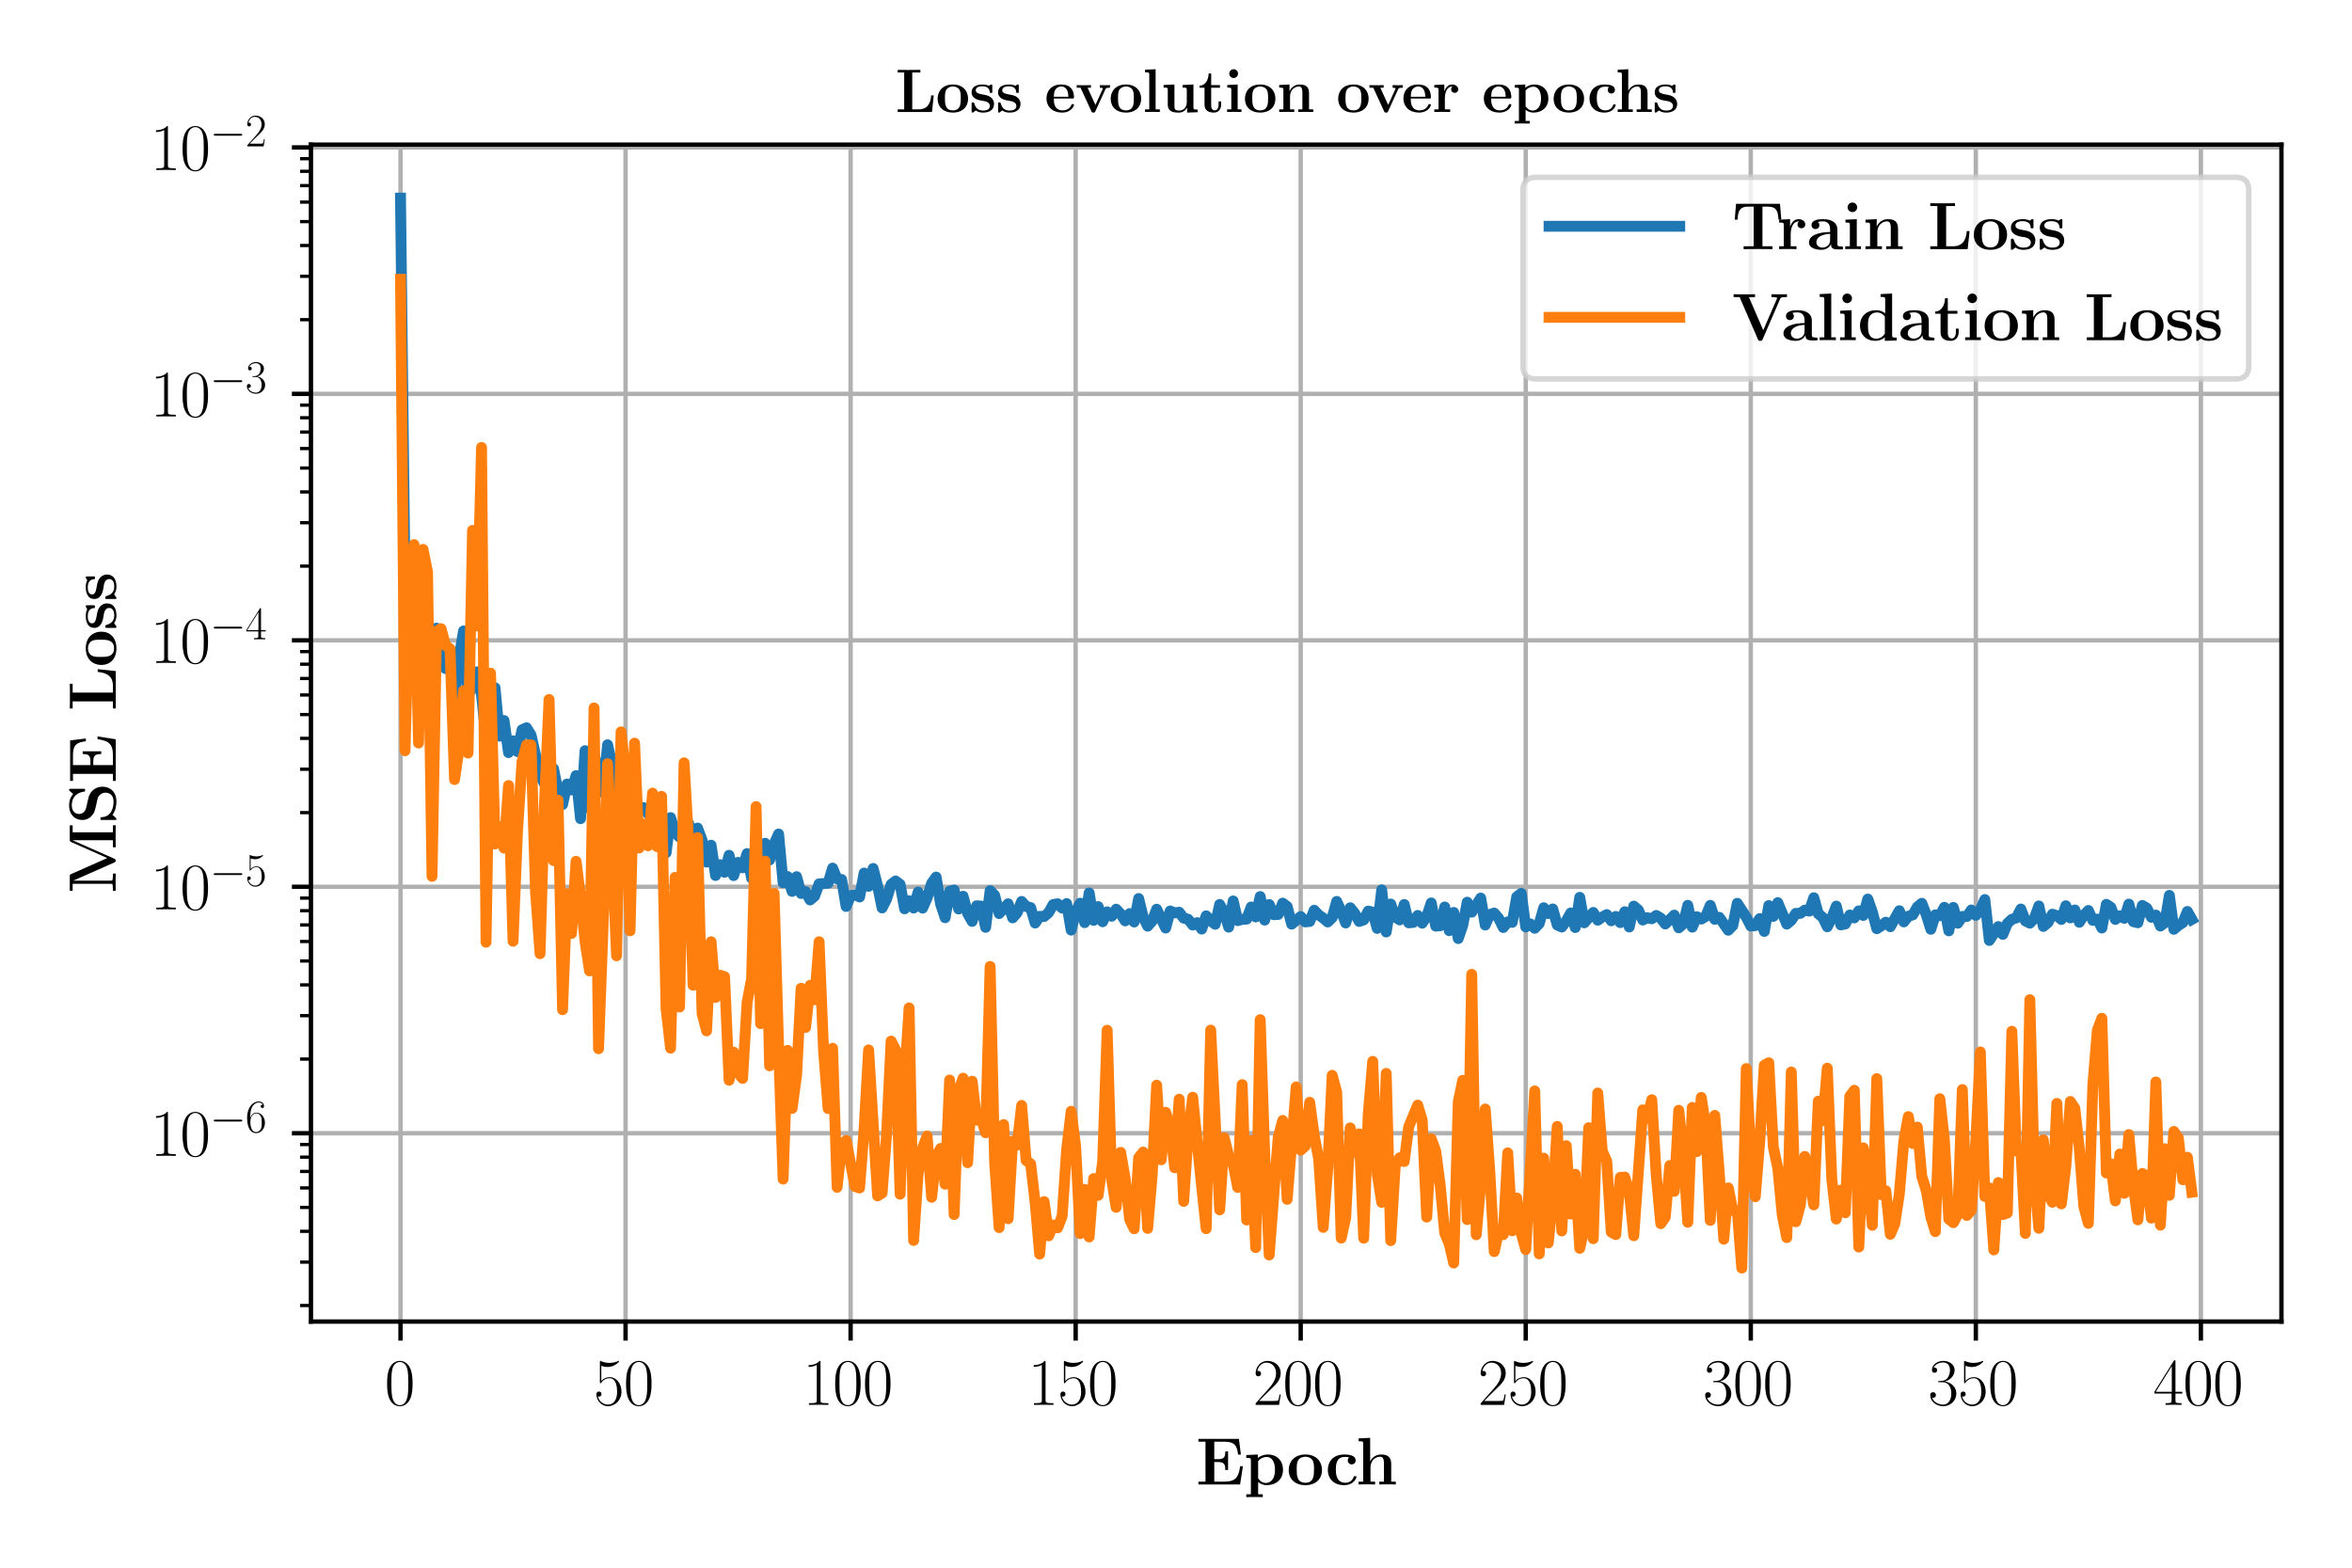 <?xml version="1.0" encoding="utf-8" standalone="no"?>
<!DOCTYPE svg PUBLIC "-//W3C//DTD SVG 1.1//EN"
  "http://www.w3.org/Graphics/SVG/1.1/DTD/svg11.dtd">
<svg xmlns:xlink="http://www.w3.org/1999/xlink" width="432pt" height="288pt" viewBox="0 0 432 288" xmlns="http://www.w3.org/2000/svg" version="1.1">
 <defs>
  <style type="text/css">*{stroke-linejoin: round; stroke-linecap: butt}</style>
 </defs>
 <g id="figure_1">
  <g id="patch_1">
   <path d="M 0 288 
L 432 288 
L 432 0 
L 0 0 
z
" style="fill: #ffffff"/>
  </g>
  <g id="axes_1">
   <g id="patch_2">
    <path d="M 57.113 242.786 
L 419.04 242.786 
L 419.04 26.57 
L 57.113 26.57 
z
" style="fill: #ffffff"/>
   </g>
   <g id="matplotlib.axis_1">
    <g id="xtick_1">
     <g id="line2d_1">
      <path d="M 73.565 242.786 
L 73.565 26.57 
" clip-path="url(#p44344d0cd3)" style="fill: none; stroke: #b0b0b0; stroke-width: 0.8; stroke-linecap: square"/>
     </g>
     <g id="line2d_2">
      <defs>
       <path id="mb74dadd7c3" d="M 0 0 
L 0 3.5 
" style="stroke: #000000; stroke-width: 0.8"/>
      </defs>
      <g>
       <use xlink:href="#mb74dadd7c3" x="73.565" y="242.786" style="stroke: #000000; stroke-width: 0.8"/>
      </g>
     </g>
     <g id="text_1">
      <!-- $\mathdefault{0}$ -->
      <g transform="translate(70.638 258.089) scale(0.12 -0.12)">
       <defs>
        <path id="CMR17-30" d="M 2688 2038 
C 2688 2430 2682 3099 2413 3613 
C 2176 4063 1798 4224 1466 4224 
C 1158 4224 768 4082 525 3620 
C 269 3137 243 2539 243 2038 
C 243 1671 250 1112 448 623 
C 723 -39 1216 -128 1466 -128 
C 1760 -128 2208 -7 2470 604 
C 2662 1048 2688 1568 2688 2038 
z
M 1466 -26 
C 1056 -26 813 328 723 816 
C 653 1196 653 1749 653 2109 
C 653 2604 653 3015 736 3407 
C 858 3954 1216 4121 1466 4121 
C 1728 4121 2067 3947 2189 3420 
C 2272 3054 2278 2623 2278 2109 
C 2278 1691 2278 1176 2202 797 
C 2067 96 1690 -26 1466 -26 
z
" transform="scale(0.016)"/>
       </defs>
       <use xlink:href="#CMR17-30" transform="scale(0.996)"/>
      </g>
     </g>
    </g>
    <g id="xtick_2">
     <g id="line2d_3">
      <path d="M 114.899 242.786 
L 114.899 26.57 
" clip-path="url(#p44344d0cd3)" style="fill: none; stroke: #b0b0b0; stroke-width: 0.8; stroke-linecap: square"/>
     </g>
     <g id="line2d_4">
      <g>
       <use xlink:href="#mb74dadd7c3" x="114.899" y="242.786" style="stroke: #000000; stroke-width: 0.8"/>
      </g>
     </g>
     <g id="text_2">
      <!-- $\mathdefault{50}$ -->
      <g transform="translate(109.046 258.089) scale(0.12 -0.12)">
       <defs>
        <path id="CMR17-35" d="M 730 3750 
C 794 3724 1056 3641 1325 3641 
C 1920 3641 2246 3961 2432 4140 
C 2432 4191 2432 4224 2394 4224 
C 2387 4224 2374 4224 2323 4198 
C 2099 4102 1837 4032 1517 4032 
C 1325 4032 1037 4055 723 4191 
C 653 4224 640 4224 634 4224 
C 602 4224 595 4217 595 4090 
L 595 2231 
C 595 2113 595 2080 659 2080 
C 691 2080 704 2093 736 2139 
C 941 2435 1222 2560 1542 2560 
C 1766 2560 2246 2415 2246 1293 
C 2246 1087 2246 716 2054 422 
C 1894 159 1645 25 1370 25 
C 947 25 518 319 403 812 
C 429 806 480 793 506 793 
C 589 793 749 838 749 1036 
C 749 1209 627 1280 506 1280 
C 358 1280 262 1190 262 1011 
C 262 454 704 -128 1382 -128 
C 2042 -128 2669 441 2669 1267 
C 2669 2054 2170 2662 1549 2662 
C 1222 2662 947 2540 730 2304 
L 730 3750 
z
" transform="scale(0.016)"/>
       </defs>
       <use xlink:href="#CMR17-35" transform="scale(0.996)"/>
       <use xlink:href="#CMR17-30" transform="translate(45.69 0) scale(0.996)"/>
      </g>
     </g>
    </g>
    <g id="xtick_3">
     <g id="line2d_5">
      <path d="M 156.234 242.786 
L 156.234 26.57 
" clip-path="url(#p44344d0cd3)" style="fill: none; stroke: #b0b0b0; stroke-width: 0.8; stroke-linecap: square"/>
     </g>
     <g id="line2d_6">
      <g>
       <use xlink:href="#mb74dadd7c3" x="156.234" y="242.786" style="stroke: #000000; stroke-width: 0.8"/>
      </g>
     </g>
     <g id="text_3">
      <!-- $\mathdefault{100}$ -->
      <g transform="translate(147.455 258.089) scale(0.12 -0.12)">
       <defs>
        <path id="CMR17-31" d="M 1702 4083 
C 1702 4217 1696 4224 1606 4224 
C 1357 3927 979 3833 621 3820 
C 602 3820 570 3820 563 3808 
C 557 3795 557 3782 557 3648 
C 755 3648 1088 3686 1344 3839 
L 1344 467 
C 1344 243 1331 166 781 166 
L 589 166 
L 589 0 
C 896 6 1216 12 1523 12 
C 1830 12 2150 6 2458 0 
L 2458 166 
L 2266 166 
C 1715 166 1702 236 1702 467 
L 1702 4083 
z
" transform="scale(0.016)"/>
       </defs>
       <use xlink:href="#CMR17-31" transform="scale(0.996)"/>
       <use xlink:href="#CMR17-30" transform="translate(45.69 0) scale(0.996)"/>
       <use xlink:href="#CMR17-30" transform="translate(91.381 0) scale(0.996)"/>
      </g>
     </g>
    </g>
    <g id="xtick_4">
     <g id="line2d_7">
      <path d="M 197.569 242.786 
L 197.569 26.57 
" clip-path="url(#p44344d0cd3)" style="fill: none; stroke: #b0b0b0; stroke-width: 0.8; stroke-linecap: square"/>
     </g>
     <g id="line2d_8">
      <g>
       <use xlink:href="#mb74dadd7c3" x="197.569" y="242.786" style="stroke: #000000; stroke-width: 0.8"/>
      </g>
     </g>
     <g id="text_4">
      <!-- $\mathdefault{150}$ -->
      <g transform="translate(188.789 258.089) scale(0.12 -0.12)">
       <use xlink:href="#CMR17-31" transform="scale(0.996)"/>
       <use xlink:href="#CMR17-35" transform="translate(45.69 0) scale(0.996)"/>
       <use xlink:href="#CMR17-30" transform="translate(91.381 0) scale(0.996)"/>
      </g>
     </g>
    </g>
    <g id="xtick_5">
     <g id="line2d_9">
      <path d="M 238.903 242.786 
L 238.903 26.57 
" clip-path="url(#p44344d0cd3)" style="fill: none; stroke: #b0b0b0; stroke-width: 0.8; stroke-linecap: square"/>
     </g>
     <g id="line2d_10">
      <g>
       <use xlink:href="#mb74dadd7c3" x="238.903" y="242.786" style="stroke: #000000; stroke-width: 0.8"/>
      </g>
     </g>
     <g id="text_5">
      <!-- $\mathdefault{200}$ -->
      <g transform="translate(230.124 258.089) scale(0.12 -0.12)">
       <defs>
        <path id="CMR17-32" d="M 2669 990 
L 2554 990 
C 2490 537 2438 460 2413 422 
C 2381 371 1920 371 1830 371 
L 602 371 
C 832 620 1280 1073 1824 1596 
C 2214 1966 2669 2400 2669 3033 
C 2669 3788 2067 4224 1395 4224 
C 691 4224 262 3603 262 3027 
C 262 2777 448 2745 525 2745 
C 589 2745 781 2783 781 3007 
C 781 3206 614 3264 525 3264 
C 486 3264 448 3257 422 3244 
C 544 3788 915 4057 1306 4057 
C 1862 4057 2227 3616 2227 3033 
C 2227 2477 1901 1998 1536 1583 
L 262 147 
L 262 0 
L 2515 0 
L 2669 990 
z
" transform="scale(0.016)"/>
       </defs>
       <use xlink:href="#CMR17-32" transform="scale(0.996)"/>
       <use xlink:href="#CMR17-30" transform="translate(45.69 0) scale(0.996)"/>
       <use xlink:href="#CMR17-30" transform="translate(91.381 0) scale(0.996)"/>
      </g>
     </g>
    </g>
    <g id="xtick_6">
     <g id="line2d_11">
      <path d="M 280.238 242.786 
L 280.238 26.57 
" clip-path="url(#p44344d0cd3)" style="fill: none; stroke: #b0b0b0; stroke-width: 0.8; stroke-linecap: square"/>
     </g>
     <g id="line2d_12">
      <g>
       <use xlink:href="#mb74dadd7c3" x="280.238" y="242.786" style="stroke: #000000; stroke-width: 0.8"/>
      </g>
     </g>
     <g id="text_6">
      <!-- $\mathdefault{250}$ -->
      <g transform="translate(271.459 258.089) scale(0.12 -0.12)">
       <use xlink:href="#CMR17-32" transform="scale(0.996)"/>
       <use xlink:href="#CMR17-35" transform="translate(45.69 0) scale(0.996)"/>
       <use xlink:href="#CMR17-30" transform="translate(91.381 0) scale(0.996)"/>
      </g>
     </g>
    </g>
    <g id="xtick_7">
     <g id="line2d_13">
      <path d="M 321.573 242.786 
L 321.573 26.57 
" clip-path="url(#p44344d0cd3)" style="fill: none; stroke: #b0b0b0; stroke-width: 0.8; stroke-linecap: square"/>
     </g>
     <g id="line2d_14">
      <g>
       <use xlink:href="#mb74dadd7c3" x="321.573" y="242.786" style="stroke: #000000; stroke-width: 0.8"/>
      </g>
     </g>
     <g id="text_7">
      <!-- $\mathdefault{300}$ -->
      <g transform="translate(312.793 258.089) scale(0.12 -0.12)">
       <defs>
        <path id="CMR17-33" d="M 1414 2176 
C 1984 2176 2234 1673 2234 1094 
C 2234 322 1824 25 1453 25 
C 1114 25 563 193 390 691 
C 422 678 454 678 486 678 
C 640 678 755 780 755 947 
C 755 1132 614 1216 486 1216 
C 378 1216 211 1164 211 927 
C 211 335 787 -128 1466 -128 
C 2176 -128 2720 432 2720 1087 
C 2720 1718 2208 2176 1600 2246 
C 2086 2347 2554 2776 2554 3353 
C 2554 3856 2048 4224 1472 4224 
C 890 4224 378 3862 378 3347 
C 378 3123 544 3084 627 3084 
C 762 3084 877 3167 877 3334 
C 877 3500 762 3584 627 3584 
C 602 3584 570 3584 544 3571 
C 730 3999 1235 4076 1459 4076 
C 1683 4076 2106 3966 2106 3347 
C 2106 3167 2080 2851 1862 2574 
C 1670 2329 1453 2316 1242 2297 
C 1210 2297 1062 2284 1037 2284 
C 992 2278 966 2272 966 2227 
C 966 2182 973 2176 1101 2176 
L 1414 2176 
z
" transform="scale(0.016)"/>
       </defs>
       <use xlink:href="#CMR17-33" transform="scale(0.996)"/>
       <use xlink:href="#CMR17-30" transform="translate(45.69 0) scale(0.996)"/>
       <use xlink:href="#CMR17-30" transform="translate(91.381 0) scale(0.996)"/>
      </g>
     </g>
    </g>
    <g id="xtick_8">
     <g id="line2d_15">
      <path d="M 362.907 242.786 
L 362.907 26.57 
" clip-path="url(#p44344d0cd3)" style="fill: none; stroke: #b0b0b0; stroke-width: 0.8; stroke-linecap: square"/>
     </g>
     <g id="line2d_16">
      <g>
       <use xlink:href="#mb74dadd7c3" x="362.907" y="242.786" style="stroke: #000000; stroke-width: 0.8"/>
      </g>
     </g>
     <g id="text_8">
      <!-- $\mathdefault{350}$ -->
      <g transform="translate(354.128 258.089) scale(0.12 -0.12)">
       <use xlink:href="#CMR17-33" transform="scale(0.996)"/>
       <use xlink:href="#CMR17-35" transform="translate(45.69 0) scale(0.996)"/>
       <use xlink:href="#CMR17-30" transform="translate(91.381 0) scale(0.996)"/>
      </g>
     </g>
    </g>
    <g id="xtick_9">
     <g id="line2d_17">
      <path d="M 404.242 242.786 
L 404.242 26.57 
" clip-path="url(#p44344d0cd3)" style="fill: none; stroke: #b0b0b0; stroke-width: 0.8; stroke-linecap: square"/>
     </g>
     <g id="line2d_18">
      <g>
       <use xlink:href="#mb74dadd7c3" x="404.242" y="242.786" style="stroke: #000000; stroke-width: 0.8"/>
      </g>
     </g>
     <g id="text_9">
      <!-- $\mathdefault{400}$ -->
      <g transform="translate(395.463 258.089) scale(0.12 -0.12)">
       <defs>
        <path id="CMR17-34" d="M 2150 4147 
C 2150 4281 2144 4288 2029 4288 
L 128 1254 
L 128 1088 
L 1779 1088 
L 1779 460 
C 1779 230 1766 166 1318 166 
L 1197 166 
L 1197 0 
C 1402 12 1747 12 1965 12 
C 2182 12 2528 12 2733 0 
L 2733 166 
L 2611 166 
C 2163 166 2150 230 2150 460 
L 2150 1088 
L 2803 1088 
L 2803 1254 
L 2150 1254 
L 2150 4147 
z
M 1798 3723 
L 1798 1254 
L 256 1254 
L 1798 3723 
z
" transform="scale(0.016)"/>
       </defs>
       <use xlink:href="#CMR17-34" transform="scale(0.996)"/>
       <use xlink:href="#CMR17-30" transform="translate(45.69 0) scale(0.996)"/>
       <use xlink:href="#CMR17-30" transform="translate(91.381 0) scale(0.996)"/>
      </g>
     </g>
    </g>
    <g id="text_10">
     <!-- \textbf{Epoch} -->
     <g transform="translate(219.653 272.715) scale(0.12 -0.12)">
      <defs>
       <path id="CMBX12-45" d="M 4518 1753 
L 4250 1753 
C 4115 783 3878 275 2765 275 
L 1766 275 
L 1766 2156 
L 2144 2156 
C 2758 2156 2822 1889 2822 1395 
L 3091 1395 
L 3091 3177 
L 2822 3177 
C 2822 2699 2758 2432 2144 2432 
L 1766 2432 
L 1766 4108 
L 2765 4108 
C 3744 4108 3955 3694 4051 2871 
L 4320 2871 
L 4134 4383 
L 243 4383 
L 243 4108 
L 922 4108 
L 922 275 
L 243 275 
L 243 0 
L 4243 0 
L 4518 1753 
z
" transform="scale(0.016)"/>
       <path id="CMBX12-70" d="M 1805 -941 
L 1363 -941 
L 1363 237 
C 1523 96 1805 -64 2189 -64 
C 3066 -64 3750 470 3750 1414 
C 3750 2306 3155 2880 2291 2880 
C 1914 2880 1587 2751 1331 2546 
L 1331 2880 
L 224 2828 
L 224 2552 
C 621 2552 666 2552 666 2300 
L 666 -941 
L 224 -941 
L 224 -1216 
C 371 -1204 832 -1204 1011 -1204 
C 1190 -1204 1658 -1204 1805 -1216 
L 1805 -941 
z
M 1363 2235 
C 1600 2546 1939 2649 2189 2649 
C 2605 2649 2982 2268 2982 1414 
C 2982 476 2522 147 2112 147 
C 1837 147 1562 289 1363 593 
L 1363 2235 
z
" transform="scale(0.016)"/>
       <path id="CMBX12-6f" d="M 3392 1379 
C 3392 2245 2803 2880 1798 2880 
C 755 2880 198 2213 198 1379 
C 198 538 787 -64 1792 -64 
C 2835 -64 3392 570 3392 1379 
z
M 1798 166 
C 966 166 966 917 966 1443 
C 966 1744 966 2065 1088 2296 
C 1229 2553 1517 2668 1792 2668 
C 2157 2668 2387 2495 2496 2315 
C 2624 2084 2624 1751 2624 1443 
C 2624 910 2624 166 1798 166 
z
" transform="scale(0.016)"/>
       <path id="CMBX12-63" d="M 2995 724 
C 2995 801 2925 801 2861 801 
C 2758 801 2752 795 2720 718 
C 2675 596 2502 166 1914 166 
C 1011 166 1011 1141 1011 1430 
C 1011 1808 1018 2649 1856 2649 
C 1901 2649 2278 2636 2278 2604 
C 2278 2598 2272 2591 2259 2585 
C 2240 2566 2157 2469 2157 2309 
C 2157 2039 2374 1930 2534 1930 
C 2669 1930 2912 2014 2912 2315 
C 2912 2841 2176 2880 1830 2880 
C 691 2880 243 2136 243 1398 
C 243 525 851 -64 1792 -64 
C 2797 -64 2995 679 2995 724 
z
" transform="scale(0.016)"/>
       <path id="CMBX12-68" d="M 3398 1958 
C 3398 2566 3136 2880 2432 2880 
C 1786 2880 1472 2425 1382 2233 
L 1376 2233 
L 1376 4480 
L 269 4428 
L 269 4153 
C 666 4153 710 4153 710 3896 
L 710 275 
L 269 275 
L 269 0 
C 416 12 877 12 1056 12 
C 1235 12 1702 12 1850 0 
L 1850 275 
L 1408 275 
L 1408 1638 
C 1408 2329 1920 2668 2330 2668 
C 2566 2668 2701 2515 2701 2028 
L 2701 275 
L 2259 275 
L 2259 0 
C 2406 12 2867 12 3046 12 
C 3226 12 3693 12 3840 0 
L 3840 275 
L 3398 275 
L 3398 1958 
z
" transform="scale(0.016)"/>
      </defs>
      <use xlink:href="#CMBX12-45" transform="scale(0.996)"/>
      <use xlink:href="#CMBX12-70" transform="translate(73.567 0) scale(0.996)"/>
      <use xlink:href="#CMBX12-6f" transform="translate(138.947 0) scale(0.996)"/>
      <use xlink:href="#CMBX12-63" transform="translate(198.1 0) scale(0.996)"/>
      <use xlink:href="#CMBX12-68" transform="translate(244.8 0) scale(0.996)"/>
     </g>
    </g>
   </g>
   <g id="matplotlib.axis_2">
    <g id="ytick_1">
     <g id="line2d_19">
      <path d="M 57.113 208.189 
L 419.04 208.189 
" clip-path="url(#p44344d0cd3)" style="fill: none; stroke: #b0b0b0; stroke-width: 0.8; stroke-linecap: square"/>
     </g>
     <g id="line2d_20">
      <defs>
       <path id="m197079775b" d="M 0 0 
L -3.5 0 
" style="stroke: #000000; stroke-width: 0.8"/>
      </defs>
      <g>
       <use xlink:href="#m197079775b" x="57.113" y="208.189" style="stroke: #000000; stroke-width: 0.8"/>
      </g>
     </g>
     <g id="text_11">
      <!-- $\mathdefault{10^{-6}}$ -->
      <g transform="translate(27.587 212.341) scale(0.12 -0.12)">
       <defs>
        <path id="CMSY10-0" d="M 4218 1472 
C 4326 1472 4442 1472 4442 1600 
C 4442 1728 4326 1728 4218 1728 
L 755 1728 
C 646 1728 531 1728 531 1600 
C 531 1472 646 1472 755 1472 
L 4218 1472 
z
" transform="scale(0.016)"/>
        <path id="CMR17-36" d="M 678 2198 
C 678 3712 1395 4076 1811 4076 
C 1946 4076 2272 4049 2400 3782 
C 2298 3782 2106 3782 2106 3558 
C 2106 3385 2246 3328 2336 3328 
C 2394 3328 2566 3353 2566 3571 
C 2566 3987 2246 4224 1805 4224 
C 1043 4224 243 3411 243 2011 
C 243 257 966 -128 1478 -128 
C 2099 -128 2688 431 2688 1295 
C 2688 2101 2170 2688 1517 2688 
C 1126 2688 838 2430 678 1979 
L 678 2198 
z
M 1478 25 
C 691 25 691 1212 691 1450 
C 691 1914 909 2585 1504 2585 
C 1613 2585 1926 2585 2138 2140 
C 2253 1889 2253 1624 2253 1302 
C 2253 954 2253 696 2118 438 
C 1978 173 1773 25 1478 25 
z
" transform="scale(0.016)"/>
       </defs>
       <use xlink:href="#CMR17-31" transform="scale(0.996)"/>
       <use xlink:href="#CMR17-30" transform="translate(45.69 0) scale(0.996)"/>
       <use xlink:href="#CMSY10-0" transform="translate(91.381 36.154) scale(0.697)"/>
       <use xlink:href="#CMR17-36" transform="translate(145.622 36.154) scale(0.697)"/>
      </g>
     </g>
    </g>
    <g id="ytick_2">
     <g id="line2d_21">
      <path d="M 57.113 162.912 
L 419.04 162.912 
" clip-path="url(#p44344d0cd3)" style="fill: none; stroke: #b0b0b0; stroke-width: 0.8; stroke-linecap: square"/>
     </g>
     <g id="line2d_22">
      <g>
       <use xlink:href="#m197079775b" x="57.113" y="162.912" style="stroke: #000000; stroke-width: 0.8"/>
      </g>
     </g>
     <g id="text_12">
      <!-- $\mathdefault{10^{-5}}$ -->
      <g transform="translate(27.587 167.063) scale(0.12 -0.12)">
       <use xlink:href="#CMR17-31" transform="scale(0.996)"/>
       <use xlink:href="#CMR17-30" transform="translate(45.69 0) scale(0.996)"/>
       <use xlink:href="#CMSY10-0" transform="translate(91.381 36.154) scale(0.697)"/>
       <use xlink:href="#CMR17-35" transform="translate(145.622 36.154) scale(0.697)"/>
      </g>
     </g>
    </g>
    <g id="ytick_3">
     <g id="line2d_23">
      <path d="M 57.113 117.635 
L 419.04 117.635 
" clip-path="url(#p44344d0cd3)" style="fill: none; stroke: #b0b0b0; stroke-width: 0.8; stroke-linecap: square"/>
     </g>
     <g id="line2d_24">
      <g>
       <use xlink:href="#m197079775b" x="57.113" y="117.635" style="stroke: #000000; stroke-width: 0.8"/>
      </g>
     </g>
     <g id="text_13">
      <!-- $\mathdefault{10^{-4}}$ -->
      <g transform="translate(27.587 121.786) scale(0.12 -0.12)">
       <use xlink:href="#CMR17-31" transform="scale(0.996)"/>
       <use xlink:href="#CMR17-30" transform="translate(45.69 0) scale(0.996)"/>
       <use xlink:href="#CMSY10-0" transform="translate(91.381 36.154) scale(0.697)"/>
       <use xlink:href="#CMR17-34" transform="translate(145.622 36.154) scale(0.697)"/>
      </g>
     </g>
    </g>
    <g id="ytick_4">
     <g id="line2d_25">
      <path d="M 57.113 72.358 
L 419.04 72.358 
" clip-path="url(#p44344d0cd3)" style="fill: none; stroke: #b0b0b0; stroke-width: 0.8; stroke-linecap: square"/>
     </g>
     <g id="line2d_26">
      <g>
       <use xlink:href="#m197079775b" x="57.113" y="72.358" style="stroke: #000000; stroke-width: 0.8"/>
      </g>
     </g>
     <g id="text_14">
      <!-- $\mathdefault{10^{-3}}$ -->
      <g transform="translate(27.587 76.509) scale(0.12 -0.12)">
       <use xlink:href="#CMR17-31" transform="scale(0.996)"/>
       <use xlink:href="#CMR17-30" transform="translate(45.69 0) scale(0.996)"/>
       <use xlink:href="#CMSY10-0" transform="translate(91.381 36.154) scale(0.697)"/>
       <use xlink:href="#CMR17-33" transform="translate(145.622 36.154) scale(0.697)"/>
      </g>
     </g>
    </g>
    <g id="ytick_5">
     <g id="line2d_27">
      <path d="M 57.113 27.081 
L 419.04 27.081 
" clip-path="url(#p44344d0cd3)" style="fill: none; stroke: #b0b0b0; stroke-width: 0.8; stroke-linecap: square"/>
     </g>
     <g id="line2d_28">
      <g>
       <use xlink:href="#m197079775b" x="57.113" y="27.081" style="stroke: #000000; stroke-width: 0.8"/>
      </g>
     </g>
     <g id="text_15">
      <!-- $\mathdefault{10^{-2}}$ -->
      <g transform="translate(27.587 31.232) scale(0.12 -0.12)">
       <use xlink:href="#CMR17-31" transform="scale(0.996)"/>
       <use xlink:href="#CMR17-30" transform="translate(45.69 0) scale(0.996)"/>
       <use xlink:href="#CMSY10-0" transform="translate(91.381 36.154) scale(0.697)"/>
       <use xlink:href="#CMR17-32" transform="translate(145.622 36.154) scale(0.697)"/>
      </g>
     </g>
    </g>
    <g id="ytick_6">
     <g id="line2d_29">
      <defs>
       <path id="mc50dcdf20a" d="M 0 0 
L -2 0 
" style="stroke: #000000; stroke-width: 0.6"/>
      </defs>
      <g>
       <use xlink:href="#mc50dcdf20a" x="57.113" y="239.837" style="stroke: #000000; stroke-width: 0.6"/>
      </g>
     </g>
    </g>
    <g id="ytick_7">
     <g id="line2d_30">
      <g>
       <use xlink:href="#mc50dcdf20a" x="57.113" y="231.864" style="stroke: #000000; stroke-width: 0.6"/>
      </g>
     </g>
    </g>
    <g id="ytick_8">
     <g id="line2d_31">
      <g>
       <use xlink:href="#mc50dcdf20a" x="57.113" y="226.207" style="stroke: #000000; stroke-width: 0.6"/>
      </g>
     </g>
    </g>
    <g id="ytick_9">
     <g id="line2d_32">
      <g>
       <use xlink:href="#mc50dcdf20a" x="57.113" y="221.819" style="stroke: #000000; stroke-width: 0.6"/>
      </g>
     </g>
    </g>
    <g id="ytick_10">
     <g id="line2d_33">
      <g>
       <use xlink:href="#mc50dcdf20a" x="57.113" y="218.234" style="stroke: #000000; stroke-width: 0.6"/>
      </g>
     </g>
    </g>
    <g id="ytick_11">
     <g id="line2d_34">
      <g>
       <use xlink:href="#mc50dcdf20a" x="57.113" y="215.203" style="stroke: #000000; stroke-width: 0.6"/>
      </g>
     </g>
    </g>
    <g id="ytick_12">
     <g id="line2d_35">
      <g>
       <use xlink:href="#mc50dcdf20a" x="57.113" y="212.577" style="stroke: #000000; stroke-width: 0.6"/>
      </g>
     </g>
    </g>
    <g id="ytick_13">
     <g id="line2d_36">
      <g>
       <use xlink:href="#mc50dcdf20a" x="57.113" y="210.261" style="stroke: #000000; stroke-width: 0.6"/>
      </g>
     </g>
    </g>
    <g id="ytick_14">
     <g id="line2d_37">
      <g>
       <use xlink:href="#mc50dcdf20a" x="57.113" y="194.56" style="stroke: #000000; stroke-width: 0.6"/>
      </g>
     </g>
    </g>
    <g id="ytick_15">
     <g id="line2d_38">
      <g>
       <use xlink:href="#mc50dcdf20a" x="57.113" y="186.587" style="stroke: #000000; stroke-width: 0.6"/>
      </g>
     </g>
    </g>
    <g id="ytick_16">
     <g id="line2d_39">
      <g>
       <use xlink:href="#mc50dcdf20a" x="57.113" y="180.93" style="stroke: #000000; stroke-width: 0.6"/>
      </g>
     </g>
    </g>
    <g id="ytick_17">
     <g id="line2d_40">
      <g>
       <use xlink:href="#mc50dcdf20a" x="57.113" y="176.542" style="stroke: #000000; stroke-width: 0.6"/>
      </g>
     </g>
    </g>
    <g id="ytick_18">
     <g id="line2d_41">
      <g>
       <use xlink:href="#mc50dcdf20a" x="57.113" y="172.957" style="stroke: #000000; stroke-width: 0.6"/>
      </g>
     </g>
    </g>
    <g id="ytick_19">
     <g id="line2d_42">
      <g>
       <use xlink:href="#mc50dcdf20a" x="57.113" y="169.926" style="stroke: #000000; stroke-width: 0.6"/>
      </g>
     </g>
    </g>
    <g id="ytick_20">
     <g id="line2d_43">
      <g>
       <use xlink:href="#mc50dcdf20a" x="57.113" y="167.3" style="stroke: #000000; stroke-width: 0.6"/>
      </g>
     </g>
    </g>
    <g id="ytick_21">
     <g id="line2d_44">
      <g>
       <use xlink:href="#mc50dcdf20a" x="57.113" y="164.984" style="stroke: #000000; stroke-width: 0.6"/>
      </g>
     </g>
    </g>
    <g id="ytick_22">
     <g id="line2d_45">
      <g>
       <use xlink:href="#mc50dcdf20a" x="57.113" y="149.282" style="stroke: #000000; stroke-width: 0.6"/>
      </g>
     </g>
    </g>
    <g id="ytick_23">
     <g id="line2d_46">
      <g>
       <use xlink:href="#mc50dcdf20a" x="57.113" y="141.31" style="stroke: #000000; stroke-width: 0.6"/>
      </g>
     </g>
    </g>
    <g id="ytick_24">
     <g id="line2d_47">
      <g>
       <use xlink:href="#mc50dcdf20a" x="57.113" y="135.653" style="stroke: #000000; stroke-width: 0.6"/>
      </g>
     </g>
    </g>
    <g id="ytick_25">
     <g id="line2d_48">
      <g>
       <use xlink:href="#mc50dcdf20a" x="57.113" y="131.265" style="stroke: #000000; stroke-width: 0.6"/>
      </g>
     </g>
    </g>
    <g id="ytick_26">
     <g id="line2d_49">
      <g>
       <use xlink:href="#mc50dcdf20a" x="57.113" y="127.68" style="stroke: #000000; stroke-width: 0.6"/>
      </g>
     </g>
    </g>
    <g id="ytick_27">
     <g id="line2d_50">
      <g>
       <use xlink:href="#mc50dcdf20a" x="57.113" y="124.649" style="stroke: #000000; stroke-width: 0.6"/>
      </g>
     </g>
    </g>
    <g id="ytick_28">
     <g id="line2d_51">
      <g>
       <use xlink:href="#mc50dcdf20a" x="57.113" y="122.023" style="stroke: #000000; stroke-width: 0.6"/>
      </g>
     </g>
    </g>
    <g id="ytick_29">
     <g id="line2d_52">
      <g>
       <use xlink:href="#mc50dcdf20a" x="57.113" y="119.707" style="stroke: #000000; stroke-width: 0.6"/>
      </g>
     </g>
    </g>
    <g id="ytick_30">
     <g id="line2d_53">
      <g>
       <use xlink:href="#mc50dcdf20a" x="57.113" y="104.005" style="stroke: #000000; stroke-width: 0.6"/>
      </g>
     </g>
    </g>
    <g id="ytick_31">
     <g id="line2d_54">
      <g>
       <use xlink:href="#mc50dcdf20a" x="57.113" y="96.032" style="stroke: #000000; stroke-width: 0.6"/>
      </g>
     </g>
    </g>
    <g id="ytick_32">
     <g id="line2d_55">
      <g>
       <use xlink:href="#mc50dcdf20a" x="57.113" y="90.375" style="stroke: #000000; stroke-width: 0.6"/>
      </g>
     </g>
    </g>
    <g id="ytick_33">
     <g id="line2d_56">
      <g>
       <use xlink:href="#mc50dcdf20a" x="57.113" y="85.988" style="stroke: #000000; stroke-width: 0.6"/>
      </g>
     </g>
    </g>
    <g id="ytick_34">
     <g id="line2d_57">
      <g>
       <use xlink:href="#mc50dcdf20a" x="57.113" y="82.403" style="stroke: #000000; stroke-width: 0.6"/>
      </g>
     </g>
    </g>
    <g id="ytick_35">
     <g id="line2d_58">
      <g>
       <use xlink:href="#mc50dcdf20a" x="57.113" y="79.371" style="stroke: #000000; stroke-width: 0.6"/>
      </g>
     </g>
    </g>
    <g id="ytick_36">
     <g id="line2d_59">
      <g>
       <use xlink:href="#mc50dcdf20a" x="57.113" y="76.746" style="stroke: #000000; stroke-width: 0.6"/>
      </g>
     </g>
    </g>
    <g id="ytick_37">
     <g id="line2d_60">
      <g>
       <use xlink:href="#mc50dcdf20a" x="57.113" y="74.43" style="stroke: #000000; stroke-width: 0.6"/>
      </g>
     </g>
    </g>
    <g id="ytick_38">
     <g id="line2d_61">
      <g>
       <use xlink:href="#mc50dcdf20a" x="57.113" y="58.728" style="stroke: #000000; stroke-width: 0.6"/>
      </g>
     </g>
    </g>
    <g id="ytick_39">
     <g id="line2d_62">
      <g>
       <use xlink:href="#mc50dcdf20a" x="57.113" y="50.755" style="stroke: #000000; stroke-width: 0.6"/>
      </g>
     </g>
    </g>
    <g id="ytick_40">
     <g id="line2d_63">
      <g>
       <use xlink:href="#mc50dcdf20a" x="57.113" y="45.098" style="stroke: #000000; stroke-width: 0.6"/>
      </g>
     </g>
    </g>
    <g id="ytick_41">
     <g id="line2d_64">
      <g>
       <use xlink:href="#mc50dcdf20a" x="57.113" y="40.71" style="stroke: #000000; stroke-width: 0.6"/>
      </g>
     </g>
    </g>
    <g id="ytick_42">
     <g id="line2d_65">
      <g>
       <use xlink:href="#mc50dcdf20a" x="57.113" y="37.125" style="stroke: #000000; stroke-width: 0.6"/>
      </g>
     </g>
    </g>
    <g id="ytick_43">
     <g id="line2d_66">
      <g>
       <use xlink:href="#mc50dcdf20a" x="57.113" y="34.094" style="stroke: #000000; stroke-width: 0.6"/>
      </g>
     </g>
    </g>
    <g id="ytick_44">
     <g id="line2d_67">
      <g>
       <use xlink:href="#mc50dcdf20a" x="57.113" y="31.468" style="stroke: #000000; stroke-width: 0.6"/>
      </g>
     </g>
    </g>
    <g id="ytick_45">
     <g id="line2d_68">
      <g>
       <use xlink:href="#mc50dcdf20a" x="57.113" y="29.152" style="stroke: #000000; stroke-width: 0.6"/>
      </g>
     </g>
    </g>
    <g id="text_16">
     <!-- \textbf{MSE Loss} -->
     <g transform="translate(21.262 164.157) rotate(-90) scale(0.12 -0.12)">
      <defs>
       <path id="CMBX12-4d" d="M 3411 816 
L 1875 4281 
C 1818 4416 1760 4416 1626 4416 
L 262 4416 
L 262 4140 
L 941 4140 
L 941 468 
C 941 326 934 320 768 294 
C 653 281 525 275 410 275 
L 262 275 
L 262 0 
C 410 12 909 12 1088 12 
C 1267 12 1773 12 1920 0 
L 1920 275 
L 1773 275 
C 1600 275 1587 275 1434 294 
C 1248 320 1242 326 1242 468 
L 1242 4063 
L 1248 4063 
L 2989 134 
C 3021 64 3059 0 3168 0 
C 3277 0 3315 64 3347 134 
L 5120 4140 
L 5126 4140 
L 5126 275 
L 4448 275 
L 4448 0 
C 4621 12 5286 12 5504 12 
C 5722 12 6387 12 6560 0 
L 6560 275 
L 5882 275 
L 5882 4140 
L 6560 4140 
L 6560 4416 
L 5197 4416 
C 5062 4416 5005 4416 4947 4281 
L 3411 816 
z
" transform="scale(0.016)"/>
       <path id="CMBX12-53" d="M 1626 2828 
C 992 2969 973 3430 973 3520 
C 973 3846 1184 4223 1805 4223 
C 2426 4223 2982 3923 3117 3084 
C 3136 2950 3136 2944 3258 2944 
C 3392 2944 3392 2963 3392 3110 
L 3392 4313 
C 3392 4435 3392 4480 3296 4480 
C 3251 4480 3232 4473 3174 4409 
L 2899 4096 
C 2739 4230 2419 4480 1798 4480 
C 883 4480 397 3904 397 3206 
C 397 2777 627 2476 717 2387 
C 1050 2054 1229 2016 1894 1868 
C 2534 1728 2611 1715 2752 1580 
C 2835 1497 3021 1318 3021 992 
C 3021 716 2886 211 2170 211 
C 1606 211 717 403 666 1337 
C 659 1452 659 1472 531 1472 
C 397 1472 397 1452 397 1305 
L 397 102 
C 397 -20 397 -64 493 -64 
C 538 -64 544 -58 608 0 
C 678 70 736 153 896 313 
C 1267 19 1792 -64 2176 -64 
C 3174 -64 3597 614 3597 1292 
C 3597 1894 3200 2470 2502 2630 
L 1626 2828 
z
" transform="scale(0.016)"/>
       <path id="CMBX12-4c" d="M 4019 1737 
L 3750 1737 
C 3706 1293 3603 275 2451 275 
L 1766 275 
L 1766 4140 
L 2618 4140 
L 2618 4416 
C 2304 4403 1734 4403 1395 4403 
C 1158 4403 429 4403 243 4416 
L 243 4140 
L 922 4140 
L 922 275 
L 243 275 
L 243 0 
L 3834 0 
L 4019 1737 
z
" transform="scale(0.016)"/>
       <path id="CMBX12-73" d="M 2413 2713 
C 2413 2835 2413 2880 2317 2880 
C 2278 2880 2266 2880 2170 2822 
C 2144 2803 2074 2758 2042 2739 
C 1862 2841 1626 2880 1395 2880 
C 1203 2880 243 2880 243 2046 
C 243 1372 1037 1231 1235 1199 
C 1408 1167 1619 1128 1645 1128 
C 1901 1071 2157 910 2157 641 
C 2157 147 1574 147 1440 147 
C 1114 147 710 249 531 872 
C 493 1000 486 1006 378 1006 
C 243 1006 243 987 243 840 
L 243 102 
C 243 -20 243 -64 339 -64 
C 384 -64 397 -64 525 38 
L 691 160 
C 979 -64 1325 -64 1440 -64 
C 1792 -64 2592 12 2592 865 
C 2592 1173 2426 1385 2298 1500 
C 2035 1719 1818 1757 1472 1821 
C 1062 1892 678 1962 678 2270 
C 678 2687 1248 2687 1382 2687 
C 2093 2687 2131 2238 2144 2078 
C 2150 1995 2202 1995 2278 1995 
C 2413 1995 2413 2014 2413 2161 
L 2413 2713 
z
" transform="scale(0.016)"/>
      </defs>
      <use xlink:href="#CMBX12-4d" transform="scale(0.996)"/>
      <use xlink:href="#CMBX12-53" transform="translate(106.314 0) scale(0.996)"/>
      <use xlink:href="#CMBX12-45" transform="translate(168.581 0) scale(0.996)"/>
      <use xlink:href="#CMBX12-4c" transform="translate(279.508 0) scale(0.996)"/>
      <use xlink:href="#CMBX12-6f" transform="translate(346.848 0) scale(0.996)"/>
      <use xlink:href="#CMBX12-73" transform="translate(402.888 0) scale(0.996)"/>
      <use xlink:href="#CMBX12-73" transform="translate(447.097 0) scale(0.996)"/>
     </g>
    </g>
   </g>
   <g id="line2d_69">
    <path d="M 73.565 36.398 
L 74.391 107.025 
L 75.218 106.767 
L 76.045 111.385 
L 76.871 110.358 
L 77.698 114.462 
L 78.525 114.44 
L 79.352 116.073 
L 80.178 115.401 
L 81.005 116.533 
L 81.832 122.825 
L 82.658 121.157 
L 83.485 128.371 
L 84.312 120.899 
L 85.138 115.917 
L 85.965 127.652 
L 86.792 126.281 
L 87.618 123.425 
L 88.445 127.674 
L 89.272 135.573 
L 90.099 135.537 
L 90.925 126.348 
L 91.752 135.24 
L 92.579 132.364 
L 93.405 138.263 
L 94.232 136.094 
L 95.059 138.079 
L 95.885 134.078 
L 96.712 133.704 
L 97.539 135.033 
L 99.192 142.473 
L 100.019 144.025 
L 100.846 143.837 
L 101.672 141.226 
L 102.499 145.4 
L 103.326 147.799 
L 104.152 144.033 
L 104.979 145.12 
L 105.806 142.487 
L 106.632 150.398 
L 107.459 137.907 
L 108.286 148.479 
L 109.112 138.345 
L 109.939 142.422 
L 110.766 145.598 
L 111.593 136.829 
L 112.419 140.482 
L 113.246 148.295 
L 114.073 146.701 
L 114.899 139.789 
L 115.726 146.067 
L 116.553 147.633 
L 117.379 148.593 
L 118.206 148.364 
L 119.033 149.517 
L 119.86 149.816 
L 120.686 151.166 
L 121.513 152.889 
L 122.34 156.674 
L 123.166 150.202 
L 123.993 152.927 
L 124.82 153.792 
L 125.646 152.799 
L 126.473 151.255 
L 127.3 153.797 
L 128.126 152.126 
L 128.953 154.361 
L 129.78 158.375 
L 130.607 155.273 
L 131.433 160.837 
L 132.26 158.85 
L 133.087 160.251 
L 133.913 157.125 
L 134.74 160.852 
L 135.567 158.432 
L 136.393 159.424 
L 137.22 156.811 
L 138.047 161.338 
L 138.873 157.025 
L 139.7 162.211 
L 140.527 154.919 
L 141.354 157.981 
L 142.18 155.066 
L 143.007 153.22 
L 143.834 162.161 
L 144.66 161.031 
L 145.487 163.756 
L 146.314 161.057 
L 147.14 164.141 
L 147.967 163.806 
L 148.794 165.334 
L 149.62 164.631 
L 150.447 162.374 
L 152.101 162.256 
L 152.927 159.483 
L 153.754 161.448 
L 154.581 161.581 
L 155.407 166.522 
L 156.234 164.558 
L 157.061 164.377 
L 157.887 164.783 
L 158.714 160.391 
L 159.541 162.828 
L 160.368 159.551 
L 161.194 162.775 
L 162.021 166.798 
L 162.848 165.152 
L 163.674 162.48 
L 164.501 161.849 
L 165.328 162.472 
L 166.154 166.957 
L 166.981 165.477 
L 167.808 166.814 
L 168.634 163.879 
L 169.461 166.829 
L 170.288 164.942 
L 171.115 162.267 
L 171.941 161.126 
L 172.768 166.09 
L 173.595 168.592 
L 174.421 163.727 
L 175.248 163.511 
L 176.075 166.988 
L 176.901 164.654 
L 177.728 167.802 
L 178.555 169.268 
L 179.381 166.401 
L 180.208 166.463 
L 181.035 170.358 
L 181.862 163.618 
L 182.688 164.469 
L 183.515 167.831 
L 185.168 166.038 
L 185.995 168.621 
L 186.822 167.671 
L 187.648 165.606 
L 188.475 166.542 
L 189.302 166.731 
L 190.128 169.57 
L 190.955 168.342 
L 191.782 168.37 
L 192.609 167.662 
L 193.435 166.176 
L 194.262 166.028 
L 195.089 166.828 
L 195.915 165.992 
L 196.742 170.872 
L 197.569 167.49 
L 198.395 165.928 
L 199.222 169.5 
L 200.049 164.032 
L 200.876 169.085 
L 201.702 166.555 
L 202.529 169.336 
L 203.356 167.518 
L 204.182 168.323 
L 205.009 167.027 
L 205.836 167.883 
L 206.662 169.168 
L 207.489 167.835 
L 208.316 169.382 
L 209.142 165.06 
L 209.969 168.459 
L 210.796 170.149 
L 211.623 169.216 
L 212.449 167.03 
L 214.103 170.492 
L 214.929 167.36 
L 215.756 167.711 
L 216.583 167.58 
L 217.409 168.669 
L 218.236 168.878 
L 219.063 169.939 
L 219.889 169.502 
L 220.716 170.679 
L 221.543 168.249 
L 222.37 169.17 
L 223.196 169.797 
L 224.023 166.16 
L 224.85 167.6 
L 225.676 170.327 
L 226.503 165.516 
L 227.33 169.131 
L 228.156 168.89 
L 228.983 168.851 
L 229.81 166.623 
L 230.636 168.447 
L 231.463 164.705 
L 232.29 169.031 
L 233.117 166.175 
L 233.943 168.036 
L 234.77 167.994 
L 235.597 165.918 
L 236.423 166.551 
L 237.25 169.771 
L 238.903 168.377 
L 239.73 169.359 
L 240.557 169.283 
L 241.383 167.222 
L 242.21 168.092 
L 243.037 168.649 
L 243.864 169.378 
L 244.69 168.577 
L 245.517 165.601 
L 246.344 167.403 
L 247.17 169.558 
L 247.997 166.763 
L 248.824 167.779 
L 249.65 169.28 
L 250.477 168.993 
L 251.304 167.374 
L 252.131 167.579 
L 252.957 170.557 
L 253.784 163.478 
L 254.611 171.211 
L 255.437 166.074 
L 256.264 168.464 
L 257.091 168.998 
L 257.917 166.164 
L 258.744 169.531 
L 259.571 169.457 
L 260.397 168.177 
L 261.224 169.59 
L 262.051 168.343 
L 262.878 165.882 
L 263.704 170.135 
L 264.531 170.068 
L 265.358 166.624 
L 266.184 170.972 
L 267.011 167.622 
L 267.838 172.423 
L 268.664 169.994 
L 269.491 165.747 
L 270.318 167.577 
L 271.971 164.988 
L 272.798 169.936 
L 273.625 168.008 
L 274.451 167.746 
L 275.278 168.716 
L 276.105 170.398 
L 276.931 169.361 
L 277.758 169.448 
L 278.585 164.759 
L 279.411 164.128 
L 280.238 170.286 
L 281.065 169.731 
L 281.891 170.535 
L 282.718 169.659 
L 283.545 166.764 
L 284.372 167.829 
L 285.198 166.986 
L 286.025 169.928 
L 286.852 170.308 
L 287.678 169.199 
L 288.505 167.722 
L 289.332 170.398 
L 290.158 164.851 
L 290.985 169.53 
L 292.639 167.626 
L 293.465 169.05 
L 294.292 168.467 
L 295.119 168.023 
L 295.945 169.155 
L 296.772 168.359 
L 297.599 169.494 
L 298.425 167.493 
L 299.252 170.298 
L 300.079 166.471 
L 300.905 167.157 
L 301.732 169.017 
L 302.559 168.589 
L 303.386 168.788 
L 304.212 168.183 
L 305.039 168.676 
L 305.866 169.748 
L 307.519 168.115 
L 308.346 170.456 
L 309.172 169.722 
L 309.999 166.318 
L 310.826 170.328 
L 311.652 168.401 
L 312.479 168.841 
L 313.306 168.342 
L 314.133 166.32 
L 314.959 168.894 
L 315.786 168.523 
L 317.439 170.898 
L 318.266 170.045 
L 319.093 165.947 
L 320.746 168.491 
L 321.573 170.115 
L 322.399 170.046 
L 323.226 168.749 
L 324.053 171.109 
L 324.88 166.365 
L 325.706 168.347 
L 326.533 165.826 
L 328.186 169.769 
L 329.013 169.069 
L 329.84 167.798 
L 330.666 167.799 
L 331.493 167.2 
L 332.32 167.376 
L 333.147 164.921 
L 333.973 167.865 
L 334.8 168.551 
L 335.627 170.255 
L 336.453 168.61 
L 337.28 166.461 
L 338.107 169.911 
L 338.933 169.74 
L 339.76 168.09 
L 340.587 168.627 
L 341.413 167.33 
L 342.24 168.179 
L 343.067 165.166 
L 343.894 167.527 
L 344.72 170.613 
L 345.547 170.086 
L 346.374 169.415 
L 347.2 170.246 
L 348.854 167.307 
L 349.68 169.364 
L 350.507 168.327 
L 351.334 168.062 
L 352.16 166.617 
L 352.987 165.951 
L 353.814 168.069 
L 354.641 170.717 
L 355.467 168.066 
L 356.294 168.23 
L 357.121 166.681 
L 357.947 171.007 
L 358.774 166.707 
L 359.601 169.605 
L 360.427 168.358 
L 361.254 168.367 
L 362.081 167.183 
L 362.907 168.158 
L 363.734 167.112 
L 364.561 165.26 
L 365.388 172.767 
L 367.041 170.219 
L 367.868 171.654 
L 368.694 169.658 
L 369.521 168.888 
L 370.348 168.631 
L 371.174 167.001 
L 372.001 169.172 
L 372.828 169.599 
L 373.655 168.72 
L 374.481 166.432 
L 375.308 170.194 
L 376.135 169.497 
L 376.961 167.943 
L 377.788 168.217 
L 378.615 168.912 
L 379.441 166.395 
L 380.268 168.629 
L 381.095 167.175 
L 381.921 169.433 
L 382.748 168.144 
L 383.575 167.265 
L 384.402 169.088 
L 385.228 168.849 
L 386.055 170.492 
L 386.882 166.137 
L 387.708 166.681 
L 388.535 168.902 
L 389.362 168.238 
L 390.188 168.705 
L 391.015 166.096 
L 391.842 169.316 
L 392.668 169.522 
L 393.495 166.342 
L 394.322 166.845 
L 395.149 168.516 
L 395.975 168.11 
L 396.802 170.124 
L 397.629 169.487 
L 398.455 164.489 
L 399.282 170.72 
L 400.109 170.017 
L 400.935 169.484 
L 401.762 167.445 
L 402.589 168.903 
L 402.589 168.903 
" clip-path="url(#p44344d0cd3)" style="fill: none; stroke: #1f77b4; stroke-width: 2; stroke-linecap: square"/>
   </g>
   <g id="line2d_70">
    <path d="M 73.565 51.311 
L 74.391 137.924 
L 75.218 107.213 
L 76.045 100.047 
L 76.871 136.503 
L 77.698 100.926 
L 78.525 105.075 
L 79.352 160.992 
L 80.178 115.996 
L 81.005 115.487 
L 81.832 118.579 
L 82.658 119.186 
L 83.485 143.212 
L 84.312 137.637 
L 85.138 126.91 
L 85.965 138.348 
L 86.792 97.439 
L 87.618 114.998 
L 88.445 82.2 
L 89.272 173.097 
L 90.099 123.658 
L 90.925 155.047 
L 91.752 151.885 
L 92.579 155.808 
L 93.405 144.308 
L 94.232 172.911 
L 95.059 152.545 
L 95.885 139.935 
L 96.712 136.86 
L 97.539 136.844 
L 98.365 163.855 
L 99.192 175.201 
L 100.019 147.298 
L 100.846 128.501 
L 101.672 158.101 
L 102.499 147.004 
L 103.326 185.491 
L 104.152 164.203 
L 104.979 171.485 
L 105.806 158.228 
L 106.632 164.717 
L 107.459 172.94 
L 108.286 178.365 
L 109.112 130.058 
L 109.939 192.662 
L 110.766 170.328 
L 111.593 140.302 
L 112.419 156.513 
L 113.246 175.585 
L 114.073 134.451 
L 114.899 142.442 
L 115.726 170.997 
L 116.553 136.527 
L 117.379 155.787 
L 118.206 151.388 
L 119.033 155.379 
L 119.86 145.708 
L 120.686 155.534 
L 121.513 146.287 
L 122.34 185.275 
L 123.166 192.566 
L 123.993 161.181 
L 124.82 185.007 
L 125.646 140.138 
L 126.473 154.492 
L 127.3 181.004 
L 128.126 153.869 
L 128.953 186.157 
L 129.78 189.38 
L 130.607 173.013 
L 131.433 183.24 
L 132.26 179.167 
L 133.087 179.421 
L 133.913 198.456 
L 134.74 193.288 
L 135.567 197.117 
L 136.393 198.11 
L 137.22 184.152 
L 138.047 179.793 
L 138.873 148.175 
L 139.7 188.053 
L 140.527 158.205 
L 141.354 195.805 
L 142.18 164.13 
L 143.007 192.332 
L 143.834 216.61 
L 144.66 192.964 
L 145.487 203.636 
L 146.314 197.483 
L 147.14 181.56 
L 147.967 188.755 
L 148.794 181.019 
L 149.62 183.673 
L 150.447 173.006 
L 151.274 193.099 
L 152.101 203.655 
L 152.927 192.577 
L 153.754 218.118 
L 154.581 210.557 
L 155.407 209.514 
L 157.061 217.987 
L 157.887 218.241 
L 158.714 207.345 
L 159.541 192.878 
L 161.194 219.697 
L 162.021 219.17 
L 162.848 208.323 
L 163.674 191.266 
L 164.501 192.842 
L 165.328 219.388 
L 166.154 198.215 
L 166.981 185.161 
L 167.808 227.885 
L 168.634 215.565 
L 169.461 210.902 
L 170.288 208.705 
L 171.115 219.949 
L 171.941 212.479 
L 172.768 210.979 
L 173.595 217.552 
L 174.421 198.411 
L 175.248 223.128 
L 176.075 200.343 
L 176.901 198.073 
L 177.728 213.604 
L 178.555 198.633 
L 179.381 205.794 
L 180.208 205.405 
L 181.035 208.104 
L 181.862 177.545 
L 182.688 213.578 
L 183.515 225.523 
L 184.342 206.601 
L 185.168 223.897 
L 185.995 209.638 
L 186.822 210.38 
L 187.648 203.081 
L 188.475 213.184 
L 189.302 213.819 
L 190.128 220.883 
L 190.955 230.386 
L 191.782 220.754 
L 192.609 227.034 
L 193.435 225.037 
L 194.262 225.568 
L 195.089 223.407 
L 195.915 211.236 
L 196.742 204.154 
L 197.569 210.643 
L 198.395 226.627 
L 199.222 218.507 
L 200.049 227.246 
L 200.876 216.517 
L 201.702 219.602 
L 202.529 213.417 
L 203.356 189.269 
L 204.182 216.689 
L 205.009 221.805 
L 205.836 211.702 
L 206.662 216.517 
L 207.489 224.002 
L 208.316 225.741 
L 209.142 212.689 
L 209.969 211.645 
L 210.796 225.674 
L 211.623 215.913 
L 212.449 199.36 
L 213.276 213.068 
L 214.103 204.339 
L 214.929 206.98 
L 215.756 214.534 
L 216.583 201.934 
L 217.409 220.704 
L 218.236 208.485 
L 219.063 201.575 
L 220.716 217.993 
L 221.543 225.726 
L 222.37 189.247 
L 224.023 222.263 
L 224.85 209.012 
L 225.676 212.359 
L 226.503 213.868 
L 227.33 218.134 
L 228.156 199.256 
L 228.983 224.125 
L 229.81 209.538 
L 230.636 229.19 
L 231.463 187.322 
L 232.29 211.807 
L 233.117 230.552 
L 234.77 208.963 
L 235.597 205.847 
L 236.423 220.331 
L 238.077 199.673 
L 238.903 211.302 
L 239.73 210.531 
L 240.557 202.503 
L 241.383 208.593 
L 242.21 212.94 
L 243.037 225.479 
L 243.864 214.75 
L 244.69 197.542 
L 245.517 200.624 
L 246.344 227.451 
L 247.17 223.674 
L 247.997 207.206 
L 248.824 211.67 
L 249.65 208.296 
L 250.477 227.467 
L 251.304 204.797 
L 252.131 194.985 
L 252.957 215.641 
L 253.784 220.88 
L 254.611 197.192 
L 255.437 227.917 
L 256.264 214.225 
L 257.091 212.686 
L 257.917 213.381 
L 258.744 207.014 
L 260.397 203.021 
L 261.224 205.784 
L 262.051 223.594 
L 262.878 209.2 
L 263.704 211.469 
L 264.531 217.799 
L 265.358 226.51 
L 266.184 228.492 
L 267.011 232.035 
L 267.838 202.461 
L 268.664 198.464 
L 269.491 224.049 
L 270.318 178.996 
L 271.144 226.832 
L 271.971 217.488 
L 272.798 203.737 
L 273.625 215.006 
L 274.451 229.931 
L 275.278 226.165 
L 276.105 226.82 
L 276.931 211.795 
L 277.758 226.109 
L 278.585 220.075 
L 279.411 226.588 
L 280.238 229.551 
L 281.891 200.413 
L 282.718 230.347 
L 283.545 212.768 
L 284.372 228.342 
L 285.198 220.242 
L 286.025 206.932 
L 286.852 226.133 
L 287.678 210.479 
L 288.505 223.037 
L 289.332 215.725 
L 290.158 229.329 
L 290.985 225.621 
L 291.812 207.171 
L 292.639 227.558 
L 293.465 200.8 
L 294.292 211.446 
L 295.119 213.332 
L 295.945 226.345 
L 296.772 226.803 
L 297.599 216.298 
L 298.425 216.241 
L 299.252 218.904 
L 300.079 227.022 
L 301.732 203.894 
L 302.559 205.463 
L 303.386 202.034 
L 304.212 215.914 
L 305.039 224.795 
L 305.866 223.616 
L 306.692 214.121 
L 307.519 218.871 
L 308.346 203.965 
L 309.172 211.879 
L 309.999 224.54 
L 310.826 203.442 
L 311.652 211.578 
L 312.479 201.609 
L 313.306 206.998 
L 314.133 224.201 
L 314.959 204.913 
L 315.786 215.566 
L 316.613 227.655 
L 317.439 218.232 
L 318.266 222.389 
L 319.093 222.454 
L 319.919 232.958 
L 320.746 196.303 
L 321.573 212.13 
L 322.399 219.853 
L 323.226 209.558 
L 324.053 195.699 
L 324.88 195.242 
L 325.706 210.693 
L 326.533 214.581 
L 327.36 223.243 
L 328.186 227.36 
L 329.013 196.93 
L 329.84 224.449 
L 330.666 221.432 
L 331.493 212.44 
L 333.147 221.355 
L 333.973 202.291 
L 334.8 205.885 
L 335.627 196.238 
L 336.453 216.602 
L 337.28 223.955 
L 338.107 218.642 
L 338.933 222.799 
L 339.76 201.401 
L 340.587 200.295 
L 341.413 229.098 
L 342.24 210.879 
L 343.067 215.51 
L 343.894 225.1 
L 344.72 198.154 
L 345.547 219.476 
L 346.374 218.746 
L 347.2 226.753 
L 348.027 224.793 
L 348.854 219.366 
L 349.68 209.697 
L 350.507 205.13 
L 351.334 210.086 
L 352.16 207.058 
L 352.987 216.154 
L 353.814 218.735 
L 354.641 223.563 
L 355.467 226.262 
L 356.294 201.846 
L 357.121 209.267 
L 357.947 223.962 
L 358.774 224.617 
L 359.601 223.088 
L 360.427 200.159 
L 361.254 223.293 
L 362.081 222.341 
L 362.907 209.59 
L 363.734 193.256 
L 364.561 219.806 
L 365.388 218.222 
L 366.214 229.619 
L 367.041 217.251 
L 367.868 223.127 
L 368.694 222.834 
L 369.521 189.453 
L 370.348 211.438 
L 371.174 211.039 
L 372.001 226.588 
L 372.828 183.656 
L 373.655 216.245 
L 374.481 225.651 
L 375.308 209.411 
L 376.135 219.205 
L 376.961 220.864 
L 377.788 202.704 
L 378.615 221.168 
L 379.441 214.247 
L 380.268 202.35 
L 381.095 203.611 
L 381.921 211.113 
L 382.748 221.665 
L 383.575 224.737 
L 384.402 199.287 
L 385.228 189.281 
L 386.055 187.065 
L 386.882 215.49 
L 387.708 213.798 
L 388.535 220.615 
L 389.362 212.002 
L 390.188 219.22 
L 391.015 208.434 
L 391.842 217.859 
L 392.668 224.1 
L 393.495 215.578 
L 394.322 216.014 
L 395.149 223.785 
L 395.975 198.77 
L 396.802 225.073 
L 397.629 211.033 
L 398.455 219.595 
L 399.282 207.855 
L 400.109 209.058 
L 400.935 216.742 
L 401.762 212.601 
L 402.589 219.02 
L 402.589 219.02 
" clip-path="url(#p44344d0cd3)" style="fill: none; stroke: #ff7f0e; stroke-width: 2; stroke-linecap: square"/>
   </g>
   <g id="patch_3">
    <path d="M 57.113 242.786 
L 57.113 26.57 
" style="fill: none; stroke: #000000; stroke-width: 0.8; stroke-linejoin: miter; stroke-linecap: square"/>
   </g>
   <g id="patch_4">
    <path d="M 419.04 242.786 
L 419.04 26.57 
" style="fill: none; stroke: #000000; stroke-width: 0.8; stroke-linejoin: miter; stroke-linecap: square"/>
   </g>
   <g id="patch_5">
    <path d="M 57.113 242.786 
L 419.04 242.786 
" style="fill: none; stroke: #000000; stroke-width: 0.8; stroke-linejoin: miter; stroke-linecap: square"/>
   </g>
   <g id="patch_6">
    <path d="M 57.113 26.57 
L 419.04 26.57 
" style="fill: none; stroke: #000000; stroke-width: 0.8; stroke-linejoin: miter; stroke-linecap: square"/>
   </g>
   <g id="text_17">
    <!-- \textbf{Loss evolution over epochs} -->
    <g transform="translate(164.46 20.57) scale(0.11 -0.11)">
     <defs>
      <path id="CMBX12-65" d="M 2893 1408 
C 3040 1408 3078 1408 3078 1568 
C 3078 1758 3034 2232 2739 2529 
C 2470 2796 2112 2880 1741 2880 
C 742 2880 198 2232 198 1433 
C 198 523 858 -64 1824 -64 
C 2790 -64 3078 621 3078 731 
C 3078 829 2982 829 2944 829 
C 2842 829 2835 809 2797 725 
C 2630 302 2208 166 1901 166 
C 973 166 966 1043 966 1408 
L 2893 1408 
z
M 966 1593 
C 979 1852 986 2099 1120 2327 
C 1242 2529 1466 2668 1741 2668 
C 2426 2668 2483 1909 2490 1593 
L 966 1593 
z
" transform="scale(0.016)"/>
      <path id="CMBX12-76" d="M 3168 2393 
C 3213 2489 3238 2540 3642 2540 
L 3642 2816 
C 3411 2803 3398 2803 3136 2803 
C 2963 2803 2950 2803 2586 2816 
L 2586 2540 
C 2758 2540 2899 2508 2899 2463 
C 2899 2457 2899 2451 2867 2386 
L 2118 737 
L 1293 2540 
L 1645 2540 
L 1645 2816 
C 1498 2803 1050 2803 877 2803 
C 691 2803 320 2803 154 2816 
L 154 2540 
L 557 2540 
L 1683 89 
C 1741 -32 1754 -64 1901 -64 
C 2003 -64 2054 -52 2112 76 
L 3168 2393 
z
" transform="scale(0.016)"/>
      <path id="CMBX12-6c" d="M 1389 4480 
L 282 4428 
L 282 4153 
C 678 4153 723 4153 723 3901 
L 723 275 
L 282 275 
L 282 0 
C 429 12 883 12 1056 12 
C 1229 12 1683 12 1830 0 
L 1830 275 
L 1389 275 
L 1389 4480 
z
" transform="scale(0.016)"/>
      <path id="CMBX12-75" d="M 2259 2828 
L 2259 2553 
C 2656 2553 2701 2553 2701 2301 
L 2701 1033 
C 2701 541 2413 147 1914 147 
C 1434 147 1408 308 1408 664 
L 1408 2880 
L 269 2828 
L 269 2553 
C 666 2553 710 2553 710 2301 
L 710 768 
C 710 121 1139 -64 1824 -64 
C 1978 -64 2451 -64 2726 457 
L 2733 457 
L 2733 -64 
L 3840 -26 
L 3840 250 
C 3443 250 3398 250 3398 502 
L 3398 2880 
L 2259 2828 
z
" transform="scale(0.016)"/>
      <path id="CMBX12-74" d="M 1350 2540 
L 2272 2540 
L 2272 2816 
L 1350 2816 
L 1350 4032 
L 1082 4032 
C 1075 3401 768 2771 134 2751 
L 134 2540 
L 653 2540 
L 653 761 
C 653 83 1178 -64 1638 -64 
C 2112 -64 2394 294 2394 768 
L 2394 1107 
L 2125 1107 
L 2125 774 
C 2125 352 1933 166 1734 166 
C 1350 166 1350 595 1350 742 
L 1350 2540 
z
" transform="scale(0.016)"/>
      <path id="CMBX12-69" d="M 1427 4019 
C 1427 4281 1216 4480 966 4480 
C 704 4480 506 4262 506 4019 
C 506 3775 704 3558 966 3558 
C 1216 3558 1427 3756 1427 4019 
z
M 301 2828 
L 301 2553 
C 678 2553 723 2553 723 2303 
L 723 275 
L 282 275 
L 282 0 
C 429 12 870 12 1043 12 
C 1222 12 1632 12 1786 0 
L 1786 275 
L 1389 275 
L 1389 2880 
L 301 2828 
z
" transform="scale(0.016)"/>
      <path id="CMBX12-6e" d="M 3398 1958 
C 3398 2566 3136 2880 2432 2880 
C 1971 2880 1574 2656 1357 2176 
L 1350 2176 
L 1350 2880 
L 269 2828 
L 269 2553 
C 666 2553 710 2553 710 2304 
L 710 275 
L 269 275 
L 269 0 
C 416 12 877 12 1056 12 
C 1235 12 1702 12 1850 0 
L 1850 275 
L 1408 275 
L 1408 1638 
C 1408 2329 1920 2668 2330 2668 
C 2566 2668 2701 2515 2701 2028 
L 2701 275 
L 2259 275 
L 2259 0 
C 2406 12 2867 12 3046 12 
C 3226 12 3693 12 3840 0 
L 3840 275 
L 3398 275 
L 3398 1958 
z
" transform="scale(0.016)"/>
      <path id="CMBX12-72" d="M 1331 1440 
C 1331 1651 1376 2668 2125 2668 
C 2035 2598 1990 2489 1990 2374 
C 1990 2112 2202 2003 2362 2003 
C 2522 2003 2733 2112 2733 2374 
C 2733 2700 2400 2880 2093 2880 
C 1587 2880 1370 2438 1280 2169 
L 1274 2169 
L 1274 2880 
L 224 2828 
L 224 2553 
C 621 2553 666 2553 666 2304 
L 666 275 
L 224 275 
L 224 0 
C 371 12 851 12 1030 12 
C 1216 12 1734 12 1888 0 
L 1888 275 
L 1331 275 
L 1331 1440 
z
" transform="scale(0.016)"/>
     </defs>
     <use xlink:href="#CMBX12-4c" transform="scale(0.996)"/>
     <use xlink:href="#CMBX12-6f" transform="translate(67.34 0) scale(0.996)"/>
     <use xlink:href="#CMBX12-73" transform="translate(123.38 0) scale(0.996)"/>
     <use xlink:href="#CMBX12-73" transform="translate(167.589 0) scale(0.996)"/>
     <use xlink:href="#CMBX12-65" transform="translate(249.159 0) scale(0.996)"/>
     <use xlink:href="#CMBX12-76" transform="translate(300.298 0) scale(0.996)"/>
     <use xlink:href="#CMBX12-6f" transform="translate(356.338 0) scale(0.996)"/>
     <use xlink:href="#CMBX12-6c" transform="translate(412.377 0) scale(0.996)"/>
     <use xlink:href="#CMBX12-75" transform="translate(443.511 0) scale(0.996)"/>
     <use xlink:href="#CMBX12-74" transform="translate(505.777 0) scale(0.996)"/>
     <use xlink:href="#CMBX12-69" transform="translate(549.364 0) scale(0.996)"/>
     <use xlink:href="#CMBX12-6f" transform="translate(580.497 0) scale(0.996)"/>
     <use xlink:href="#CMBX12-6e" transform="translate(636.537 0) scale(0.996)"/>
     <use xlink:href="#CMBX12-6f" transform="translate(736.163 0) scale(0.996)"/>
     <use xlink:href="#CMBX12-76" transform="translate(789.09 0) scale(0.996)"/>
     <use xlink:href="#CMBX12-65" transform="translate(845.13 0) scale(0.996)"/>
     <use xlink:href="#CMBX12-72" transform="translate(896.269 0) scale(0.996)"/>
     <use xlink:href="#CMBX12-65" transform="translate(979.406 0) scale(0.996)"/>
     <use xlink:href="#CMBX12-70" transform="translate(1030.546 0) scale(0.996)"/>
     <use xlink:href="#CMBX12-6f" transform="translate(1095.925 0) scale(0.996)"/>
     <use xlink:href="#CMBX12-63" transform="translate(1155.079 0) scale(0.996)"/>
     <use xlink:href="#CMBX12-68" transform="translate(1201.778 0) scale(0.996)"/>
     <use xlink:href="#CMBX12-73" transform="translate(1264.045 0) scale(0.996)"/>
    </g>
   </g>
   <g id="legend_1">
    <g id="patch_7">
     <path d="M 282.122 69.62 
L 410.64 69.62 
Q 413.04 69.62 413.04 67.22 
L 413.04 34.97 
Q 413.04 32.57 410.64 32.57 
L 282.122 32.57 
Q 279.722 32.57 279.722 34.97 
L 279.722 67.22 
Q 279.722 69.62 282.122 69.62 
z
" style="fill: #ffffff; opacity: 0.8; stroke: #cccccc; stroke-linejoin: miter"/>
    </g>
    <g id="line2d_71">
     <path d="M 284.522 41.57 
L 296.522 41.57 
L 308.522 41.57 
" style="fill: none; stroke: #1f77b4; stroke-width: 2; stroke-linecap: square"/>
    </g>
    <g id="text_18">
     <!-- \textbf{Train Loss} -->
     <g transform="translate(318.122 45.77) scale(0.12 -0.12)">
      <defs>
       <path id="CMBX12-54" d="M 4608 4358 
L 390 4358 
L 262 2833 
L 531 2833 
C 589 3535 640 4083 1562 4083 
L 2080 4083 
L 2080 275 
L 1114 275 
L 1114 0 
C 1626 12 2285 12 2502 12 
C 2893 12 3379 12 3891 0 
L 3891 275 
L 2925 275 
L 2925 4083 
L 3437 4083 
C 4358 4083 4410 3542 4467 2833 
L 4736 2833 
L 4608 4358 
z
" transform="scale(0.016)"/>
       <path id="CMBX12-61" d="M 2944 1894 
C 2944 2483 2477 2880 1574 2880 
C 1216 2880 461 2847 461 2310 
C 461 2041 666 1926 838 1926 
C 1030 1926 1216 2060 1216 2303 
C 1216 2425 1171 2540 1062 2611 
C 1274 2668 1427 2668 1549 2668 
C 1984 2668 2246 2425 2246 1900 
L 2246 1644 
C 1235 1644 218 1362 218 648 
C 218 64 960 -64 1402 -64 
C 1894 -64 2208 205 2336 488 
C 2336 250 2336 -26 2982 -26 
L 3309 -26 
C 3443 -26 3494 -26 3494 115 
C 3494 250 3437 250 3347 250 
C 2944 256 2944 359 2944 507 
L 2944 1894 
z
M 2246 867 
C 2246 262 1709 147 1504 147 
C 1190 147 928 359 928 655 
C 928 1240 1619 1439 2246 1472 
L 2246 867 
z
" transform="scale(0.016)"/>
      </defs>
      <use xlink:href="#CMBX12-54" transform="scale(0.996)"/>
      <use xlink:href="#CMBX12-72" transform="translate(68.608 0) scale(0.996)"/>
      <use xlink:href="#CMBX12-61" transform="translate(114.386 0) scale(0.996)"/>
      <use xlink:href="#CMBX12-69" transform="translate(168.869 0) scale(0.996)"/>
      <use xlink:href="#CMBX12-6e" transform="translate(200.002 0) scale(0.996)"/>
      <use xlink:href="#CMBX12-4c" transform="translate(299.629 0) scale(0.996)"/>
      <use xlink:href="#CMBX12-6f" transform="translate(366.969 0) scale(0.996)"/>
      <use xlink:href="#CMBX12-73" transform="translate(423.009 0) scale(0.996)"/>
      <use xlink:href="#CMBX12-73" transform="translate(467.218 0) scale(0.996)"/>
     </g>
    </g>
    <g id="line2d_72">
     <path d="M 284.522 58.295 
L 296.522 58.295 
L 308.522 58.295 
" style="fill: none; stroke: #ff7f0e; stroke-width: 2; stroke-linecap: square"/>
    </g>
    <g id="text_19">
     <!-- \textbf{Validation Loss} -->
     <g transform="translate(318.122 62.495) scale(0.12 -0.12)">
      <defs>
       <path id="CMBX12-56" d="M 4634 3992 
C 4672 4075 4698 4140 5171 4140 
L 5280 4140 
L 5280 4416 
C 5082 4403 4621 4403 4570 4403 
C 4390 4403 3936 4403 3789 4416 
L 3789 4140 
C 3930 4140 4166 4140 4346 4069 
L 4314 3979 
L 3002 960 
L 1619 4140 
L 2214 4140 
L 2214 4416 
C 2010 4403 1395 4403 1152 4403 
C 947 4403 314 4403 154 4416 
L 154 4140 
L 730 4140 
L 2496 70 
C 2554 -58 2611 -64 2714 -64 
C 2816 -64 2880 -64 2938 70 
L 4634 3992 
z
" transform="scale(0.016)"/>
       <path id="CMBX12-64" d="M 2221 4428 
L 2221 4153 
C 2618 4153 2662 4153 2662 3896 
L 2662 2571 
C 2522 2694 2240 2880 1798 2880 
C 890 2880 243 2313 243 1408 
C 243 483 877 -64 1728 -64 
C 2080 -64 2381 57 2630 270 
L 2630 -64 
L 3770 -26 
L 3770 250 
C 3373 250 3328 250 3328 502 
L 3328 4480 
L 2221 4428 
z
M 2630 625 
C 2362 231 2035 147 1805 147 
C 1011 147 1011 968 1011 1395 
C 1011 1699 1011 2022 1152 2268 
C 1350 2630 1728 2668 1875 2668 
C 2138 2668 2419 2552 2630 2268 
L 2630 625 
z
" transform="scale(0.016)"/>
      </defs>
      <use xlink:href="#CMBX12-56" transform="scale(0.996)"/>
      <use xlink:href="#CMBX12-61" transform="translate(75.296 0) scale(0.996)"/>
      <use xlink:href="#CMBX12-6c" transform="translate(129.78 0) scale(0.996)"/>
      <use xlink:href="#CMBX12-69" transform="translate(160.913 0) scale(0.996)"/>
      <use xlink:href="#CMBX12-64" transform="translate(192.046 0) scale(0.996)"/>
      <use xlink:href="#CMBX12-61" transform="translate(254.313 0) scale(0.996)"/>
      <use xlink:href="#CMBX12-74" transform="translate(308.796 0) scale(0.996)"/>
      <use xlink:href="#CMBX12-69" transform="translate(352.382 0) scale(0.996)"/>
      <use xlink:href="#CMBX12-6f" transform="translate(383.516 0) scale(0.996)"/>
      <use xlink:href="#CMBX12-6e" transform="translate(439.555 0) scale(0.996)"/>
      <use xlink:href="#CMBX12-4c" transform="translate(539.182 0) scale(0.996)"/>
      <use xlink:href="#CMBX12-6f" transform="translate(606.522 0) scale(0.996)"/>
      <use xlink:href="#CMBX12-73" transform="translate(662.562 0) scale(0.996)"/>
      <use xlink:href="#CMBX12-73" transform="translate(706.771 0) scale(0.996)"/>
     </g>
    </g>
   </g>
  </g>
 </g>
 <defs>
  <clipPath id="p44344d0cd3">
   <rect x="57.113" y="26.57" width="361.927" height="216.216"/>
  </clipPath>
 </defs>
</svg>
